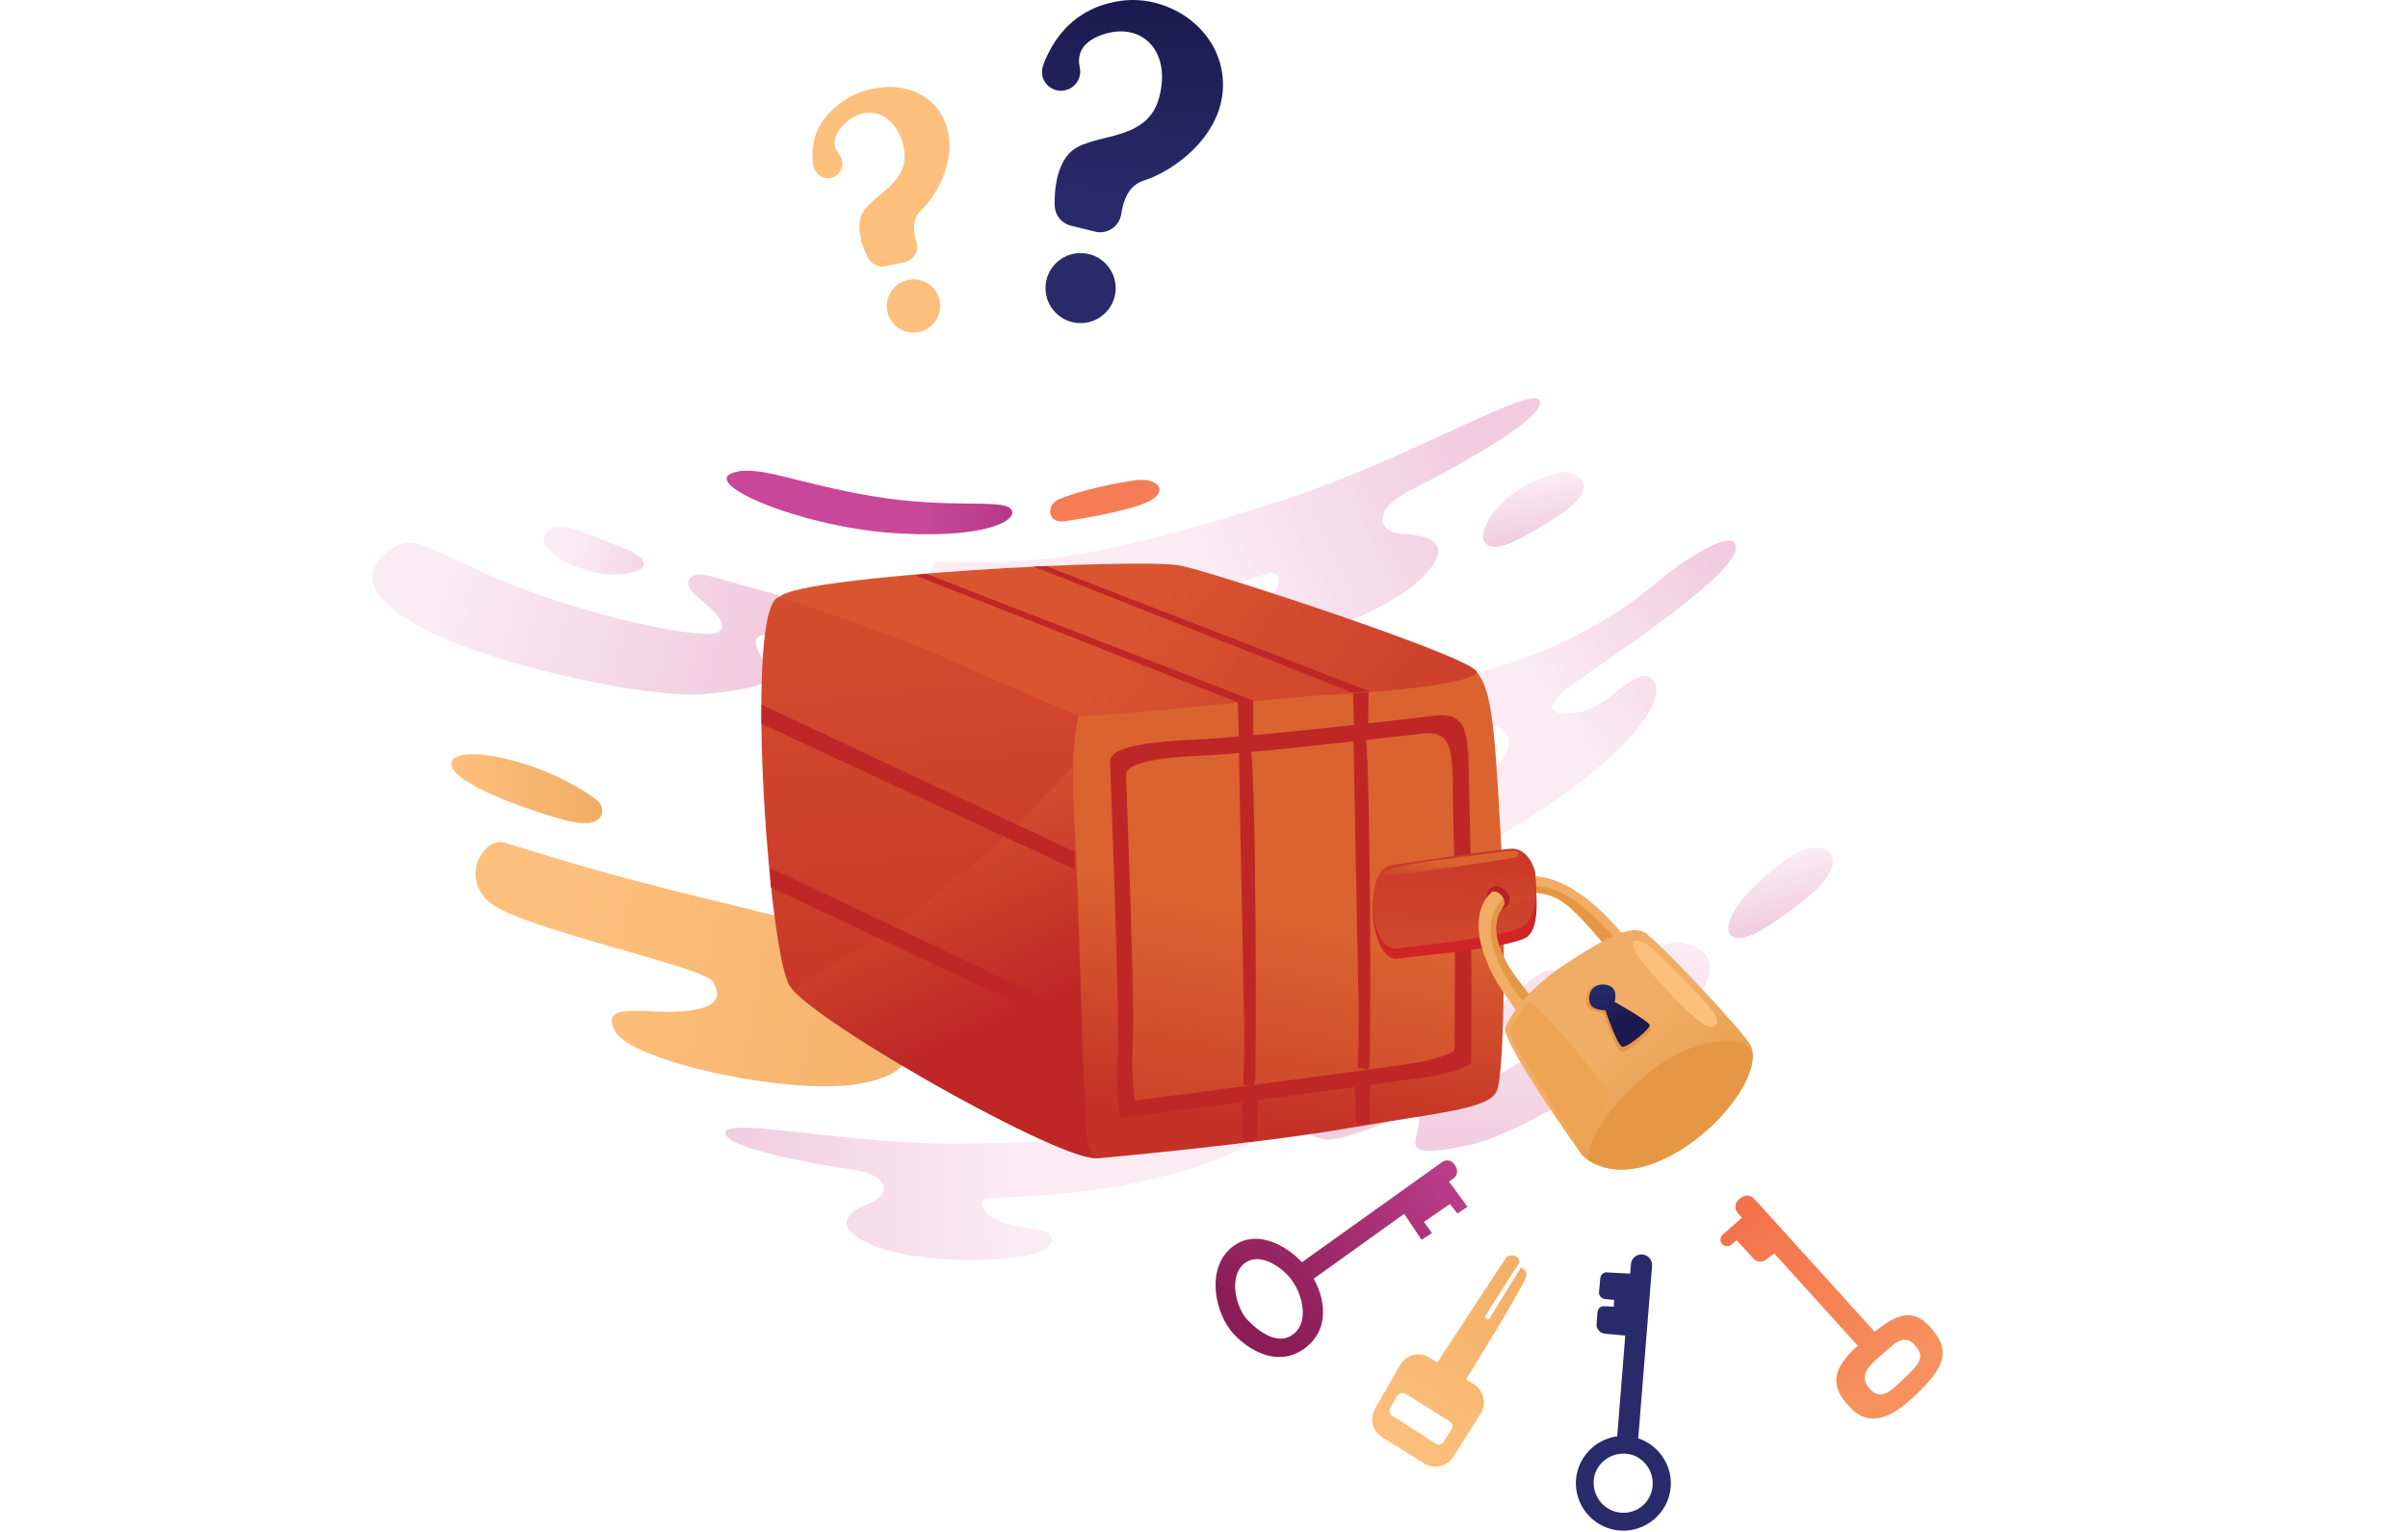 <svg width="308" height="196" viewBox="0 0 308 196" fill="none" xmlns="http://www.w3.org/2000/svg">
<path d="M90.673 73.665C88.582 73.054 87.001 74.225 88.786 75.956C90.571 77.686 93.53 79.621 91.897 80.842C90.265 82.064 75.013 78.806 64.403 74.377C53.793 69.949 52.925 67.862 49.355 70.763C45.784 73.665 47.518 77.483 56.292 81.453C65.066 85.424 83.328 89.496 90.367 88.784C97.407 88.071 99.498 87.206 98.07 85.118C96.641 83.031 95.774 81.046 98.274 81.25C100.773 81.453 109.19 82.217 111.435 80.944C113.679 79.672 113.322 79.468 109.394 78.653C105.466 77.839 94.499 74.734 90.673 73.665Z" fill="url(#paint0_linear_3343_16871)"/>
<path d="M78.686 69.694C75.013 68.371 71.034 66.131 69.708 68.371C68.432 70.61 74.809 73.716 78.941 73.512C83.072 73.308 83.94 71.578 78.686 69.694Z" fill="url(#paint1_linear_3343_16871)"/>
<path d="M120.311 71.883C118.015 71.781 118.066 77.381 122.351 78.144C134.9 80.384 151.427 76.668 162.292 73.359C164.027 72.799 164.282 75.446 161.17 77.686C158.058 79.926 152.957 81.199 156.171 83.082C159.385 84.966 176.32 79.213 181.574 74.225C186.828 69.236 182.186 68.421 179.228 68.269C176.269 68.116 175.453 65.265 180.299 62.771C185.196 60.328 197.949 53.455 196.928 51.267C195.908 49.078 179.687 59.106 163.108 64.298C139.44 71.883 131.074 72.239 120.311 71.883Z" fill="url(#paint2_linear_3343_16871)"/>
<path d="M184.023 134.395C185.553 133.376 187.084 133.835 186.166 135.718C185.247 137.602 183.309 139.892 184.941 140.452C186.574 141.012 197.949 134.293 205.243 127.879C212.538 121.465 212.691 119.581 216.364 120.956C220.037 122.33 219.628 125.843 213.66 131.391C207.692 136.94 194.123 145.085 188.308 146.408C182.442 147.732 180.554 147.579 181.115 145.543C181.677 143.507 181.881 141.674 179.942 142.489C178.004 143.303 171.423 146.205 169.281 145.746C167.139 145.288 167.343 145.034 170.301 143.354C173.26 141.674 181.269 136.278 184.023 134.395Z" fill="url(#paint3_linear_3343_16871)"/>
<path d="M192.593 128.031C195.194 125.995 197.796 123.094 199.428 124.57C201.061 126.046 196.776 130.22 193.409 131.137C189.991 132.053 188.869 130.933 192.593 128.031Z" fill="#FAE1ED"/>
<path d="M159.742 140.911C161.578 140.249 163.006 144.678 159.793 146.459C150.305 151.601 136.073 153.077 126.432 153.281C124.901 153.331 125.411 155.52 128.523 156.488C131.635 157.455 136.073 157.098 134.032 159.491C131.992 161.884 116.842 161.782 111.282 159.186C105.721 156.589 109.19 154.706 111.537 153.79C113.883 152.873 113.781 150.379 109.19 149.666C104.599 149.005 92.51 146.917 92.765 144.881C93.02 142.845 108.731 146.561 123.422 146.307C144.387 146.052 151.223 144.067 159.742 140.911Z" fill="url(#paint4_linear_3343_16871)"/>
<path d="M199.683 60.429C200.958 60.175 206.008 61.906 198.714 66.385C195.398 68.421 191.47 71.018 189.991 69.49C188.512 67.963 192.491 61.855 199.683 60.429Z" fill="url(#paint5_linear_3343_16871)"/>
<path d="M229.269 109.451C233.299 106.804 237.634 109.706 230.952 115C227.891 117.392 223.147 121.108 221.464 119.734C219.832 118.359 223.198 113.473 229.269 109.451Z" fill="url(#paint6_linear_3343_16871)"/>
<path d="M222.026 70.203C222.128 68.116 219.22 69.338 214.833 72.24C210.446 75.192 203.662 83.846 179.738 88.173C155.763 92.5 152.957 91.583 152.294 96.776C151.631 101.968 166.475 97.896 176.728 94.79C186.981 91.685 193.46 91.583 192.949 95.503C192.439 99.423 178.207 108.84 148.876 108.026C119.545 107.211 106.793 97.845 99.906 103.037C93.02 108.229 110.159 119.938 133.93 120.345C157.701 120.752 173.157 118.309 192.337 106.651C211.517 94.994 213.252 88.224 211.16 86.748C209.12 85.271 205.753 90.565 201.774 91.176C197.795 91.787 197.847 90.209 200.346 88.173C202.846 86.137 221.873 73.919 222.026 70.203Z" fill="url(#paint7_linear_3343_16871)"/>
<path d="M64.556 107.822C61.904 107.008 58.639 112.302 62.822 115.611C67.005 118.869 90.062 123.705 91.184 125.588C92.306 127.472 91.949 128.999 87.307 129.406C82.665 129.813 76.544 127.981 78.686 131.951C80.829 135.922 102.049 140.453 110.67 138.518C119.24 136.584 114.955 132.868 111.945 130.882C108.936 128.897 109.905 125.385 116.485 125.843C123.117 126.301 140.664 127.115 140.97 124.214C141.277 121.312 118.067 121.77 97.611 116.782C77.156 111.793 75.983 111.284 64.556 107.822Z" fill="url(#paint8_linear_3343_16871)"/>
<path d="M76.34 102.375C77.615 103.343 77.462 106.193 72.871 105.073C68.28 103.953 57.517 100.237 57.721 97.641C57.925 95.045 69.249 97.03 76.34 102.375Z" fill="url(#paint9_linear_3343_16871)"/>
<path d="M93.785 60.48C89.398 61.906 102.967 67.658 115.261 68.269C126.891 68.88 130.513 66.284 129.238 65.062C127.962 63.84 121.28 65.113 111.588 63.484C101.896 61.855 96.948 59.411 93.785 60.48Z" fill="url(#paint10_linear_3343_16871)"/>
<path d="M135.512 63.84C133.727 64.553 133.931 67.047 136.226 66.691C138.522 66.334 145.408 65.215 147.397 63.891C149.387 62.567 147.857 61.091 145.153 61.447C142.398 61.855 138.114 62.771 135.512 63.84Z" fill="#F47D56"/>
<path d="M140.766 147.986C138.674 150.226 105.67 131.748 101.283 126.504C101.181 126.352 101.079 126.199 100.977 126.097C98.223 121.516 95.111 76.719 99.753 76.363C106.231 75.904 138.98 87.409 139.898 94.332C140 95.147 140.204 97.488 140.358 100.746C141.225 114.745 142.5 146.103 140.766 147.986Z" fill="url(#paint11_linear_3343_16871)"/>
<path d="M140.765 147.986C138.674 150.226 105.67 131.748 101.283 126.504C103.579 125.13 106.333 123.501 109.649 121.516C124.799 112.607 138.572 96.572 138.572 96.572L140.357 100.695C141.225 114.745 142.5 146.103 140.765 147.986Z" fill="url(#paint12_linear_3343_16871)"/>
<path d="M140.562 148.19C140.562 148.19 160.915 146.357 172.597 144.321C184.278 142.285 190.501 141.929 191.471 139.536C192.44 137.144 192.644 118.919 191.879 105.684C191.113 92.5 190.807 87.104 188.206 85.424C185.604 83.744 138.062 90.005 137.909 91.583C137.756 93.162 136.838 95.249 137.45 105.684C138.062 116.12 138.419 136.584 138.726 139.485C138.981 142.387 138.522 148.037 140.562 148.19Z" fill="url(#paint13_linear_3343_16871)"/>
<path d="M99.753 76.363C99.753 76.363 113.832 80.944 122.045 84.66C130.257 88.376 136.94 91.176 137.909 91.583C138.827 91.991 163.414 89.242 170.811 88.835C178.207 88.427 187.644 87.511 188.868 86.086C190.093 84.66 155.865 73.41 151.121 72.392C146.377 71.272 101.895 73.665 99.753 76.363Z" fill="url(#paint14_linear_3343_16871)"/>
<path d="M183.87 91.532C183.87 91.532 160.354 94.332 152.651 94.638C141.99 95.096 141.99 96.826 141.99 97.437C141.99 98.048 143.265 130.271 142.959 134.954C142.653 139.638 143.265 143.048 143.265 143.048C143.265 143.048 181.574 138.06 183.717 137.602C185.859 137.143 188.155 136.38 188.155 135.871C188.155 135.413 188.308 115.305 188.002 105.022C187.696 94.841 188.461 91.227 183.87 91.532Z" fill="#BF2726"/>
<path d="M182.186 93.823C182.186 93.823 160.762 96.368 153.722 96.674C144.03 97.081 144.03 98.659 144.03 99.219C144.03 99.779 145.204 129.151 144.897 133.427C144.642 137.703 145.152 140.809 145.152 140.809C145.152 140.809 180.044 136.278 181.982 135.82C183.921 135.413 186.063 134.7 186.063 134.242C186.063 133.784 186.216 115.509 185.91 106.142C185.706 96.826 186.369 93.569 182.186 93.823Z" fill="url(#paint15_linear_3343_16871)"/>
<path d="M177.697 111.283C177.697 111.283 192.592 109.044 193.561 109.145C194.53 109.247 196.111 110.164 196.367 112.862C196.673 115.509 196.775 119.123 195.142 119.988C192.541 121.414 180.145 122.381 178.972 122.635C176.88 123.144 175.707 119.581 175.605 116.934C175.503 114.287 175.962 111.945 177.697 111.283Z" fill="#D02527"/>
<path d="M177.747 110.724C177.747 110.724 192.643 108.484 193.612 108.586C194.581 108.687 196.162 109.604 196.417 112.302C196.672 115 196.264 117.749 194.632 118.614C192.03 120.039 180.196 121.057 179.023 121.312C176.931 121.821 175.758 119.021 175.656 116.374C175.554 113.778 176.013 111.436 177.747 110.724Z" fill="url(#paint16_linear_3343_16871)"/>
<path d="M177.289 111.385C176.421 111.843 177.034 112.2 179.941 111.793C182.798 111.385 193.153 109.909 193.816 109.705C194.479 109.553 194.377 108.84 193.561 108.84C192.745 108.84 185.195 109.909 183.257 110.113C181.267 110.367 177.952 111.029 177.289 111.385Z" fill="url(#paint17_linear_3343_16871)"/>
<path d="M209.936 122.737C209.936 122.737 209.069 124.825 208.507 124.825C208.303 124.825 207.436 123.705 206.263 122.228C204.172 119.581 201.009 115.763 198.917 114.847C195.653 113.422 192.541 114.44 191.572 117.24C190.552 120.039 192.796 123.705 194.327 125.639C195.092 126.606 196.061 127.879 196.877 128.948C197.693 130.068 198.356 130.933 198.356 130.933C198.356 130.933 198.356 132.46 197.234 132.613C196.112 132.766 195.806 131.951 195.806 131.951L192.082 126.657C192.082 126.657 185.145 116.629 192.49 112.913C200.958 108.586 209.936 122.737 209.936 122.737Z" fill="#F1AD66"/>
<path d="M206.722 120.192L206.314 122.228C204.222 119.581 201.06 115.763 198.968 114.847C195.704 113.422 192.592 114.44 191.623 117.24C190.603 120.039 192.847 123.705 194.377 125.639C195.143 126.606 196.112 127.879 196.928 128.948L196.622 129.151C196.622 129.151 195.551 129.304 193.765 126.759C191.98 124.214 190.45 121.058 190.705 118.258C190.909 115.458 193.561 112.76 197.744 113.524C201.876 114.338 206.722 120.192 206.722 120.192Z" fill="#E59745"/>
<path d="M212.69 148.343C207.64 150.684 204.478 149.31 203.151 148.445C202.641 148.088 202.386 147.834 202.386 147.834C202.386 147.834 192.337 133.784 192.49 131.544C192.49 131.544 194.071 127.421 200.142 123.399C206.212 119.378 208.711 118.461 210.293 119.276C211.874 120.09 223.351 132.358 223.964 133.835C224.066 134.089 224.168 134.395 224.168 134.751C224.525 138.569 219.118 145.39 212.69 148.343Z" fill="url(#paint18_linear_3343_16871)"/>
<path d="M212.69 148.343C207.64 150.684 204.477 149.31 203.151 148.444C203.1 147.986 202.998 144.576 209.323 138.62C216.108 132.206 222.892 132.562 223.963 134.344C224.014 134.446 224.116 134.598 224.167 134.7C224.524 138.569 219.117 145.39 212.69 148.343Z" fill="#E59745"/>
<path d="M193.204 131.799C193.204 131.799 194.683 128.49 195.601 128.286C196.519 128.083 206.109 139.485 205.752 140.351C205.446 141.216 203.661 144.423 203.1 145.39C202.59 146.357 203.049 147.732 202.029 146.408C201.059 145.085 192.898 133.275 193.204 131.799Z" fill="#EFA453"/>
<path d="M209.476 120.345C208.099 120.192 208.864 121.923 212.282 125.639C215.699 129.304 218.25 132.053 219.372 131.239C220.494 130.424 218.046 128.083 215.24 125.232C212.435 122.381 210.751 120.498 209.476 120.345Z" fill="#FDC07C"/>
<path d="M206.314 128.388C206.314 128.388 206.926 126.352 205.192 126.046C203.458 125.741 202.692 127.064 202.896 128.337C203.101 129.61 205.09 129.559 205.09 129.559C205.09 129.559 206.722 134.496 207.436 134.598C208.151 134.7 211.16 132.206 211.16 131.646C211.16 131.086 206.314 128.388 206.314 128.388Z" fill="#E59745"/>
<path d="M206.518 128.184C206.518 128.184 207.13 126.301 205.447 125.995C203.815 125.741 203.1 126.912 203.305 128.133C203.509 129.355 205.345 129.253 205.345 129.253C205.345 129.253 206.875 133.886 207.538 133.937C208.202 133.987 211.007 131.697 211.007 131.188C211.007 130.679 206.518 128.184 206.518 128.184Z" fill="url(#paint19_linear_3343_16871)"/>
<path d="M158.466 96.114C158.466 96.114 158.976 123.246 159.129 130.424C159.282 137.602 158.721 138.976 159.282 138.823C159.843 138.671 160.251 139.332 160.506 138.518C160.761 137.703 160.659 95.91 159.894 95.503C159.129 95.096 158.619 95.554 158.466 96.114Z" fill="#BF2726"/>
<path d="M173.106 93.976C173.106 93.976 173.617 121.108 173.77 128.286C173.923 135.515 173.361 136.838 173.923 136.685C174.433 136.533 174.892 137.195 175.147 136.38C175.402 135.566 175.3 93.772 174.535 93.365C173.719 92.958 173.259 93.416 173.106 93.976Z" fill="#BF2726"/>
<path d="M158.467 94.332L158.313 89.7L160.303 89.547V94.536C160.252 94.638 158.671 95.401 158.467 94.332Z" fill="#BF2726"/>
<path d="M173.208 93.212L173.055 88.682L175.044 88.529L174.993 93.467C174.993 93.467 173.412 94.281 173.208 93.212Z" fill="#BF2726"/>
<path d="M158.976 145.441L158.823 140.045L160.813 139.892V145.746C160.813 145.746 159.18 146.714 158.976 145.441Z" fill="#BF2726"/>
<path d="M173.412 143.354L173.259 138.06L175.248 137.907L175.197 143.66C175.197 143.66 173.616 144.627 173.412 143.354Z" fill="#BF2726"/>
<path d="M158.262 89.853L117.046 73.614L118.423 73.41L160.354 89.649L158.262 89.853Z" fill="#BF2726"/>
<path d="M173.056 88.631L132.196 72.494L133.829 72.443L175.096 88.427L173.056 88.631Z" fill="#BF2726"/>
<path d="M97.406 90.158L137.501 108.993L137.45 111.233L97.406 92.601V90.158Z" fill="#BF2726"/>
<path d="M98.478 111.029L138.164 129.864L138.113 132.155L98.58 113.523L98.478 111.029Z" fill="#BF2726"/>
<path d="M190.654 114.032C190.654 114.032 191.164 113.727 192.082 114.542C193.001 115.356 192.082 116.425 192.082 116.425L196.52 114.745C196.52 114.745 196.52 112.862 196.367 111.742C196.214 110.622 195.551 110.316 195.551 110.316L190.246 112.709L190.654 114.032Z" fill="url(#paint20_linear_3343_16871)"/>
<path d="M190.858 114.083C190.858 114.083 191.572 113.88 192.133 114.643C192.695 115.407 192.337 115.967 192.337 115.967L192.133 116.221C192.133 116.221 192.388 116.323 192.797 115.916C193.154 115.509 193.307 114.491 192.44 113.829C191.572 113.167 191.062 113.371 190.603 113.727C190.144 114.083 190.195 114.745 190.195 114.745L190.858 114.083Z" fill="#BA2026"/>
<path d="M157.854 170.741C155.457 168.247 154.13 162.393 157.548 159.593C160.966 156.793 165.506 159.949 167.24 162.342C169.433 165.345 170.352 169.672 167.138 172.319C163.924 174.915 160.252 173.235 157.854 170.741ZM165.506 170.639C167.444 169.061 166.577 165.651 165.251 163.818C164.23 162.342 161.17 160 159.129 161.68C157.089 163.36 158.109 167.381 159.588 168.909C161.068 170.436 163.567 172.268 165.506 170.639Z" fill="url(#paint21_linear_3343_16871)"/>
<path d="M168.158 163.513L185.909 150.786C186.42 150.43 186.522 149.717 186.164 149.208L186.011 148.954C185.654 148.445 184.94 148.292 184.43 148.699L166.27 161.68C165.862 161.985 165.658 162.494 165.862 162.953C166.015 163.36 166.474 163.767 167.597 163.716C167.75 163.716 168.005 163.614 168.158 163.513Z" fill="url(#paint22_linear_3343_16871)"/>
<path d="M184.941 150.634L187.695 154.401L186.42 155.266L185.451 154.044L182.135 156.335L183.155 157.76L181.829 158.626L179.278 154.808L184.941 150.634Z" fill="url(#paint23_linear_3343_16871)"/>
<path d="M246.919 169.825C244.165 166.771 241.818 168.705 238.401 171.505C234.83 174.457 233.453 176.901 236.768 180.21C239.523 182.958 242.533 180.82 244.93 178.581C248.654 175.017 249.674 172.879 246.919 169.825ZM243.298 176.595C242.022 177.817 240.645 179.293 239.217 177.766C237.84 176.239 238.605 175.068 240.492 173.49C242.328 171.963 243.451 170.487 244.93 172.116C246.409 173.745 245.287 174.712 243.298 176.595Z" fill="url(#paint24_linear_3343_16871)"/>
<path d="M237.789 172.37L222.282 155.215C221.822 154.706 221.873 153.942 222.384 153.484L222.639 153.281C223.149 152.822 223.914 152.873 224.373 153.382L240.237 170.894C240.594 171.301 240.645 171.861 240.39 172.319C240.135 172.726 239.574 173.032 238.452 172.726C238.197 172.675 237.993 172.523 237.789 172.37Z" fill="url(#paint25_linear_3343_16871)"/>
<path d="M223.352 155.317L220.343 157.964C219.985 158.269 219.934 158.829 220.292 159.186C220.598 159.491 221.108 159.542 221.465 159.237L222.128 158.677L224.321 161.069C224.678 161.476 225.342 161.527 225.801 161.222L227.586 159.898L223.352 155.317Z" fill="url(#paint26_linear_3343_16871)"/>
<path d="M192.695 160.815C192.695 160.815 193.46 160.356 194.072 160.865C194.684 161.375 194.072 161.934 194.072 161.934L189.94 168.45C189.94 168.45 190.297 169.061 190.501 168.705C190.705 168.349 194.531 162.189 194.531 162.189C194.531 162.189 195.245 162.342 195.245 163.156C195.296 163.971 187.39 176.697 187.39 176.697L183.717 174.508L192.695 160.815Z" fill="url(#paint27_linear_3343_16871)"/>
<path d="M179.075 174.661L175.861 180.26C175.147 181.533 175.555 183.111 176.779 183.875L182.135 187.234C183.411 188.049 185.043 187.642 185.859 186.42L189.379 180.871C190.195 179.599 189.787 177.919 188.512 177.104L182.799 173.694C181.523 172.879 179.789 173.337 179.075 174.661ZM179.789 178.326L185.451 181.889C185.808 182.093 185.91 182.551 185.655 182.907L184.635 184.485C184.431 184.842 183.972 184.893 183.615 184.689L178.055 181.126C177.749 180.922 177.647 180.515 177.8 180.158L178.718 178.58C178.973 178.224 179.432 178.122 179.789 178.326Z" fill="url(#paint28_linear_3343_16871)"/>
<path d="M209.834 184.129C206.722 182.907 203.203 184.485 201.978 187.591C200.754 190.696 202.336 194.208 205.447 195.43C208.559 196.652 212.079 195.074 213.303 191.968C214.527 188.863 212.946 185.351 209.834 184.129ZM206.263 193.292C204.325 192.528 203.356 190.339 204.07 188.405C204.835 186.471 207.029 185.503 208.967 186.216C210.905 186.98 211.875 189.169 211.16 191.103C210.446 193.088 208.253 194.056 206.263 193.292Z" fill="url(#paint29_linear_3343_16871)"/>
<path d="M206.773 184.791L208.61 161.731C208.661 160.967 209.375 160.407 210.14 160.509C210.854 160.611 211.364 161.222 211.313 161.985L209.477 184.842L206.773 184.791Z" fill="url(#paint30_linear_3343_16871)"/>
<path d="M209.12 170.996L205.294 170.639C204.631 170.588 204.121 169.977 204.223 169.316L204.325 167.89C204.376 167.432 204.733 167.076 205.192 167.127L206.416 167.178L206.467 166.312L205.294 166.21C204.835 166.16 204.478 165.752 204.529 165.294L204.682 163.563C204.733 163.105 205.09 162.749 205.549 162.8L209.477 163.003V166.669H209.273L209.12 168.145V170.996Z" fill="url(#paint31_linear_3343_16871)"/>
<path d="M136.685 11.408C137.756 10.95 138.368 9.779 138.113 8.659C137.807 7.284 138.062 5.503 140.867 4.485C145.867 2.652 149.896 6.368 148.264 12.477C146.632 18.585 139.184 16.753 136.634 19.756C135.103 21.589 134.848 24.389 134.899 26.323C134.95 27.545 135.766 28.563 136.94 28.868L140.051 29.632C141.633 30.039 143.163 28.97 143.418 27.392C143.673 25.661 144.336 23.727 146.275 23.116C150.049 21.945 156.63 17.313 156.426 10.542C156.222 3.721 149.488 -0.759 143.367 0.107C137.246 0.972 134.797 5.146 133.726 7.59C133.573 7.895 133.471 8.252 133.369 8.557C132.808 10.491 134.797 12.222 136.685 11.408Z" fill="url(#paint32_linear_3343_16871)"/>
<path d="M138.215 41.34C140.694 41.34 142.703 39.334 142.703 36.86C142.703 34.386 140.694 32.381 138.215 32.381C135.735 32.381 133.726 34.386 133.726 36.86C133.726 39.334 135.735 41.34 138.215 41.34Z" fill="url(#paint33_linear_3343_16871)"/>
<path d="M107.302 22.149C107.863 21.487 107.914 20.469 107.353 19.807C106.69 18.993 106.231 17.669 107.863 15.989C110.669 13.088 114.699 14.309 115.617 19.044C116.535 23.778 110.822 25 110.057 27.901C109.598 29.683 110.363 31.668 111.026 32.992C111.434 33.806 112.352 34.264 113.27 34.061L115.668 33.552C116.892 33.297 117.606 32.075 117.198 30.904C116.79 29.632 116.637 28.054 117.759 26.985C119.953 24.898 122.962 19.553 120.565 14.971C118.167 10.339 111.944 10.237 108.016 12.833C104.088 15.48 103.884 18.382 103.935 20.418C103.935 20.672 103.986 20.927 104.037 21.182C104.293 22.811 106.282 23.37 107.302 22.149Z" fill="url(#paint34_linear_3343_16871)"/>
<path d="M116.842 42.562C118.729 42.562 120.259 41.035 120.259 39.151C120.259 37.267 118.729 35.74 116.842 35.74C114.954 35.74 113.424 37.267 113.424 39.151C113.424 41.035 114.954 42.562 116.842 42.562Z" fill="url(#paint35_linear_3343_16871)"/>
<defs>
<linearGradient id="paint0_linear_3343_16871" x1="96.043" y1="83.913" x2="55.911" y2="73.117" gradientUnits="userSpaceOnUse">
<stop stop-color="#F1CCDE"/>
<stop offset="0.995" stop-color="#FBECF4"/>
</linearGradient>
<linearGradient id="paint1_linear_3343_16871" x1="86.298" y1="72.844" x2="73.234" y2="70.144" gradientUnits="userSpaceOnUse">
<stop stop-color="#F1CCDE"/>
<stop offset="0.995" stop-color="#FBECF4"/>
</linearGradient>
<linearGradient id="paint2_linear_3343_16871" x1="188.373" y1="56.511" x2="153.644" y2="72.427" gradientUnits="userSpaceOnUse">
<stop stop-color="#F1CCDE"/>
<stop offset="0.995" stop-color="#FBECF4"/>
</linearGradient>
<linearGradient id="paint3_linear_3343_16871" x1="193.195" y1="147.389" x2="193.409" y2="120.418" gradientUnits="userSpaceOnUse">
<stop stop-color="#F1CCDE"/>
<stop offset="0.995" stop-color="#FBECF4"/>
</linearGradient>
<linearGradient id="paint4_linear_3343_16871" x1="91.824" y1="151.39" x2="130.62" y2="151.12" gradientUnits="userSpaceOnUse">
<stop stop-color="#F1CCDE"/>
<stop offset="0.995" stop-color="#FBECF4"/>
</linearGradient>
<linearGradient id="paint5_linear_3343_16871" x1="196.693" y1="69.117" x2="195.459" y2="61.053" gradientUnits="userSpaceOnUse">
<stop stop-color="#F1CCDE"/>
<stop offset="0.995" stop-color="#FBECF4"/>
</linearGradient>
<linearGradient id="paint6_linear_3343_16871" x1="228.837" y1="118.33" x2="226.486" y2="109.869" gradientUnits="userSpaceOnUse">
<stop stop-color="#F1CCDE"/>
<stop offset="0.995" stop-color="#FBECF4"/>
</linearGradient>
<linearGradient id="paint7_linear_3343_16871" x1="209.277" y1="58.051" x2="186.68" y2="75.034" gradientUnits="userSpaceOnUse">
<stop stop-color="#F1CCDE"/>
<stop offset="0.995" stop-color="#FBECF4"/>
</linearGradient>
<linearGradient id="paint8_linear_3343_16871" x1="71.264" y1="121.269" x2="135.914" y2="133.686" gradientUnits="userSpaceOnUse">
<stop stop-color="#FDC07C"/>
<stop offset="0.995" stop-color="#F1AD66"/>
</linearGradient>
<linearGradient id="paint9_linear_3343_16871" x1="58.242" y1="102" x2="76.569" y2="99.773" gradientUnits="userSpaceOnUse">
<stop stop-color="#FDC07C"/>
<stop offset="0.995" stop-color="#F1AD66"/>
</linearGradient>
<linearGradient id="paint10_linear_3343_16871" x1="153.392" y1="64.648" x2="118.368" y2="64.378" gradientUnits="userSpaceOnUse">
<stop stop-color="#8B1D56"/>
<stop offset="1" stop-color="#C84799"/>
</linearGradient>
<linearGradient id="paint11_linear_3343_16871" x1="123.35" y1="144.312" x2="114.284" y2="54.54" gradientUnits="userSpaceOnUse">
<stop stop-color="#C53027"/>
<stop offset="0.995" stop-color="#D95530"/>
</linearGradient>
<linearGradient id="paint12_linear_3343_16871" x1="128.659" y1="130.958" x2="115.319" y2="101.192" gradientUnits="userSpaceOnUse">
<stop stop-color="#BF2726"/>
<stop offset="0.989" stop-color="#D95530"/>
</linearGradient>
<linearGradient id="paint13_linear_3343_16871" x1="161.242" y1="144.338" x2="164.797" y2="114.591" gradientUnits="userSpaceOnUse">
<stop stop-color="#C53027"/>
<stop offset="0.995" stop-color="#DA6330"/>
</linearGradient>
<linearGradient id="paint14_linear_3343_16871" x1="197.552" y1="121.818" x2="141.416" y2="78.691" gradientUnits="userSpaceOnUse">
<stop stop-color="#C53027"/>
<stop offset="0.995" stop-color="#D95530"/>
</linearGradient>
<linearGradient id="paint15_linear_3343_16871" x1="157.019" y1="159.016" x2="164.772" y2="118.097" gradientUnits="userSpaceOnUse">
<stop stop-color="#C53027"/>
<stop offset="0.995" stop-color="#DA6330"/>
</linearGradient>
<linearGradient id="paint16_linear_3343_16871" x1="186.633" y1="102.758" x2="185.3" y2="131.434" gradientUnits="userSpaceOnUse">
<stop stop-color="#C53027"/>
<stop offset="0.995" stop-color="#D95530"/>
</linearGradient>
<linearGradient id="paint17_linear_3343_16871" x1="184.674" y1="115.149" x2="185.561" y2="110.465" gradientUnits="userSpaceOnUse">
<stop stop-color="#C53027"/>
<stop offset="0.995" stop-color="#DA6330"/>
</linearGradient>
<linearGradient id="paint18_linear_3343_16871" x1="217.807" y1="146.749" x2="206.947" y2="132.656" gradientUnits="userSpaceOnUse">
<stop stop-color="#E59745"/>
<stop offset="0.995" stop-color="#F1AD66"/>
</linearGradient>
<linearGradient id="paint19_linear_3343_16871" x1="204.223" y1="124.222" x2="207.52" y2="130.43" gradientUnits="userSpaceOnUse">
<stop stop-color="#2C3178"/>
<stop offset="0.995" stop-color="#1C194E"/>
</linearGradient>
<linearGradient id="paint20_linear_3343_16871" x1="193.703" y1="107.679" x2="193.088" y2="120.912" gradientUnits="userSpaceOnUse">
<stop stop-color="#C53027"/>
<stop offset="0.995" stop-color="#D95530"/>
</linearGradient>
<linearGradient id="paint21_linear_3343_16871" x1="160.478" y1="168.531" x2="185.139" y2="134.41" gradientUnits="userSpaceOnUse">
<stop stop-color="#8B1D56"/>
<stop offset="1" stop-color="#C84799"/>
</linearGradient>
<linearGradient id="paint22_linear_3343_16871" x1="159.393" y1="167.064" x2="193.562" y2="144.759" gradientUnits="userSpaceOnUse">
<stop stop-color="#8B1D56"/>
<stop offset="1" stop-color="#C84799"/>
</linearGradient>
<linearGradient id="paint23_linear_3343_16871" x1="160.845" y1="169.289" x2="195.014" y2="146.984" gradientUnits="userSpaceOnUse">
<stop stop-color="#8B1D56"/>
<stop offset="1" stop-color="#C84799"/>
</linearGradient>
<linearGradient id="paint24_linear_3343_16871" x1="228.17" y1="156.024" x2="242.269" y2="175.756" gradientUnits="userSpaceOnUse">
<stop stop-color="#F3704A"/>
<stop offset="1" stop-color="#F7915D"/>
</linearGradient>
<linearGradient id="paint25_linear_3343_16871" x1="223.347" y1="152" x2="242.396" y2="178.662" gradientUnits="userSpaceOnUse">
<stop stop-color="#F3704A"/>
<stop offset="1" stop-color="#F7915D"/>
</linearGradient>
<linearGradient id="paint26_linear_3343_16871" x1="220.134" y1="154.302" x2="239.142" y2="180.906" gradientUnits="userSpaceOnUse">
<stop stop-color="#F3704A"/>
<stop offset="1" stop-color="#F7915D"/>
</linearGradient>
<linearGradient id="paint27_linear_3343_16871" x1="177.197" y1="185.15" x2="196.899" y2="159.947" gradientUnits="userSpaceOnUse">
<stop stop-color="#FDC07C"/>
<stop offset="0.995" stop-color="#F1AD66"/>
</linearGradient>
<linearGradient id="paint28_linear_3343_16871" x1="178.205" y1="185.938" x2="197.907" y2="160.735" gradientUnits="userSpaceOnUse">
<stop stop-color="#FDC07C"/>
<stop offset="0.995" stop-color="#F1AD66"/>
</linearGradient>
<linearGradient id="paint29_linear_3343_16871" x1="204.729" y1="241.455" x2="203.055" y2="271.225" gradientUnits="userSpaceOnUse">
<stop stop-color="#292A69"/>
<stop offset="0.995" stop-color="#1C194E"/>
</linearGradient>
<linearGradient id="paint30_linear_3343_16871" x1="224.611" y1="320.829" x2="227.733" y2="350.482" gradientUnits="userSpaceOnUse">
<stop stop-color="#292A69"/>
<stop offset="0.995" stop-color="#1C194E"/>
</linearGradient>
<linearGradient id="paint31_linear_3343_16871" x1="222.998" y1="319.003" x2="226.079" y2="348.265" gradientUnits="userSpaceOnUse">
<stop stop-color="#292A69"/>
<stop offset="0.995" stop-color="#1C194E"/>
</linearGradient>
<linearGradient id="paint32_linear_3343_16871" x1="143.885" y1="25.309" x2="145.511" y2="-1.012" gradientUnits="userSpaceOnUse">
<stop stop-color="#292A69"/>
<stop offset="0.995" stop-color="#1C194E"/>
</linearGradient>
<linearGradient id="paint33_linear_3343_16871" x1="138.94" y1="25.066" x2="140.544" y2="-0.893" gradientUnits="userSpaceOnUse">
<stop stop-color="#292A69"/>
<stop offset="0.995" stop-color="#1C194E"/>
</linearGradient>
<linearGradient id="paint34_linear_3343_16871" x1="275.888" y1="213.674" x2="302.212" y2="245.008" gradientUnits="userSpaceOnUse">
<stop stop-color="#FDC07C"/>
<stop offset="0.995" stop-color="#F1AD66"/>
</linearGradient>
<linearGradient id="paint35_linear_3343_16871" x1="268.965" y1="219.491" x2="295.289" y2="250.825" gradientUnits="userSpaceOnUse">
<stop stop-color="#FDC07C"/>
<stop offset="0.995" stop-color="#F1AD66"/>
</linearGradient>
</defs>
</svg>
